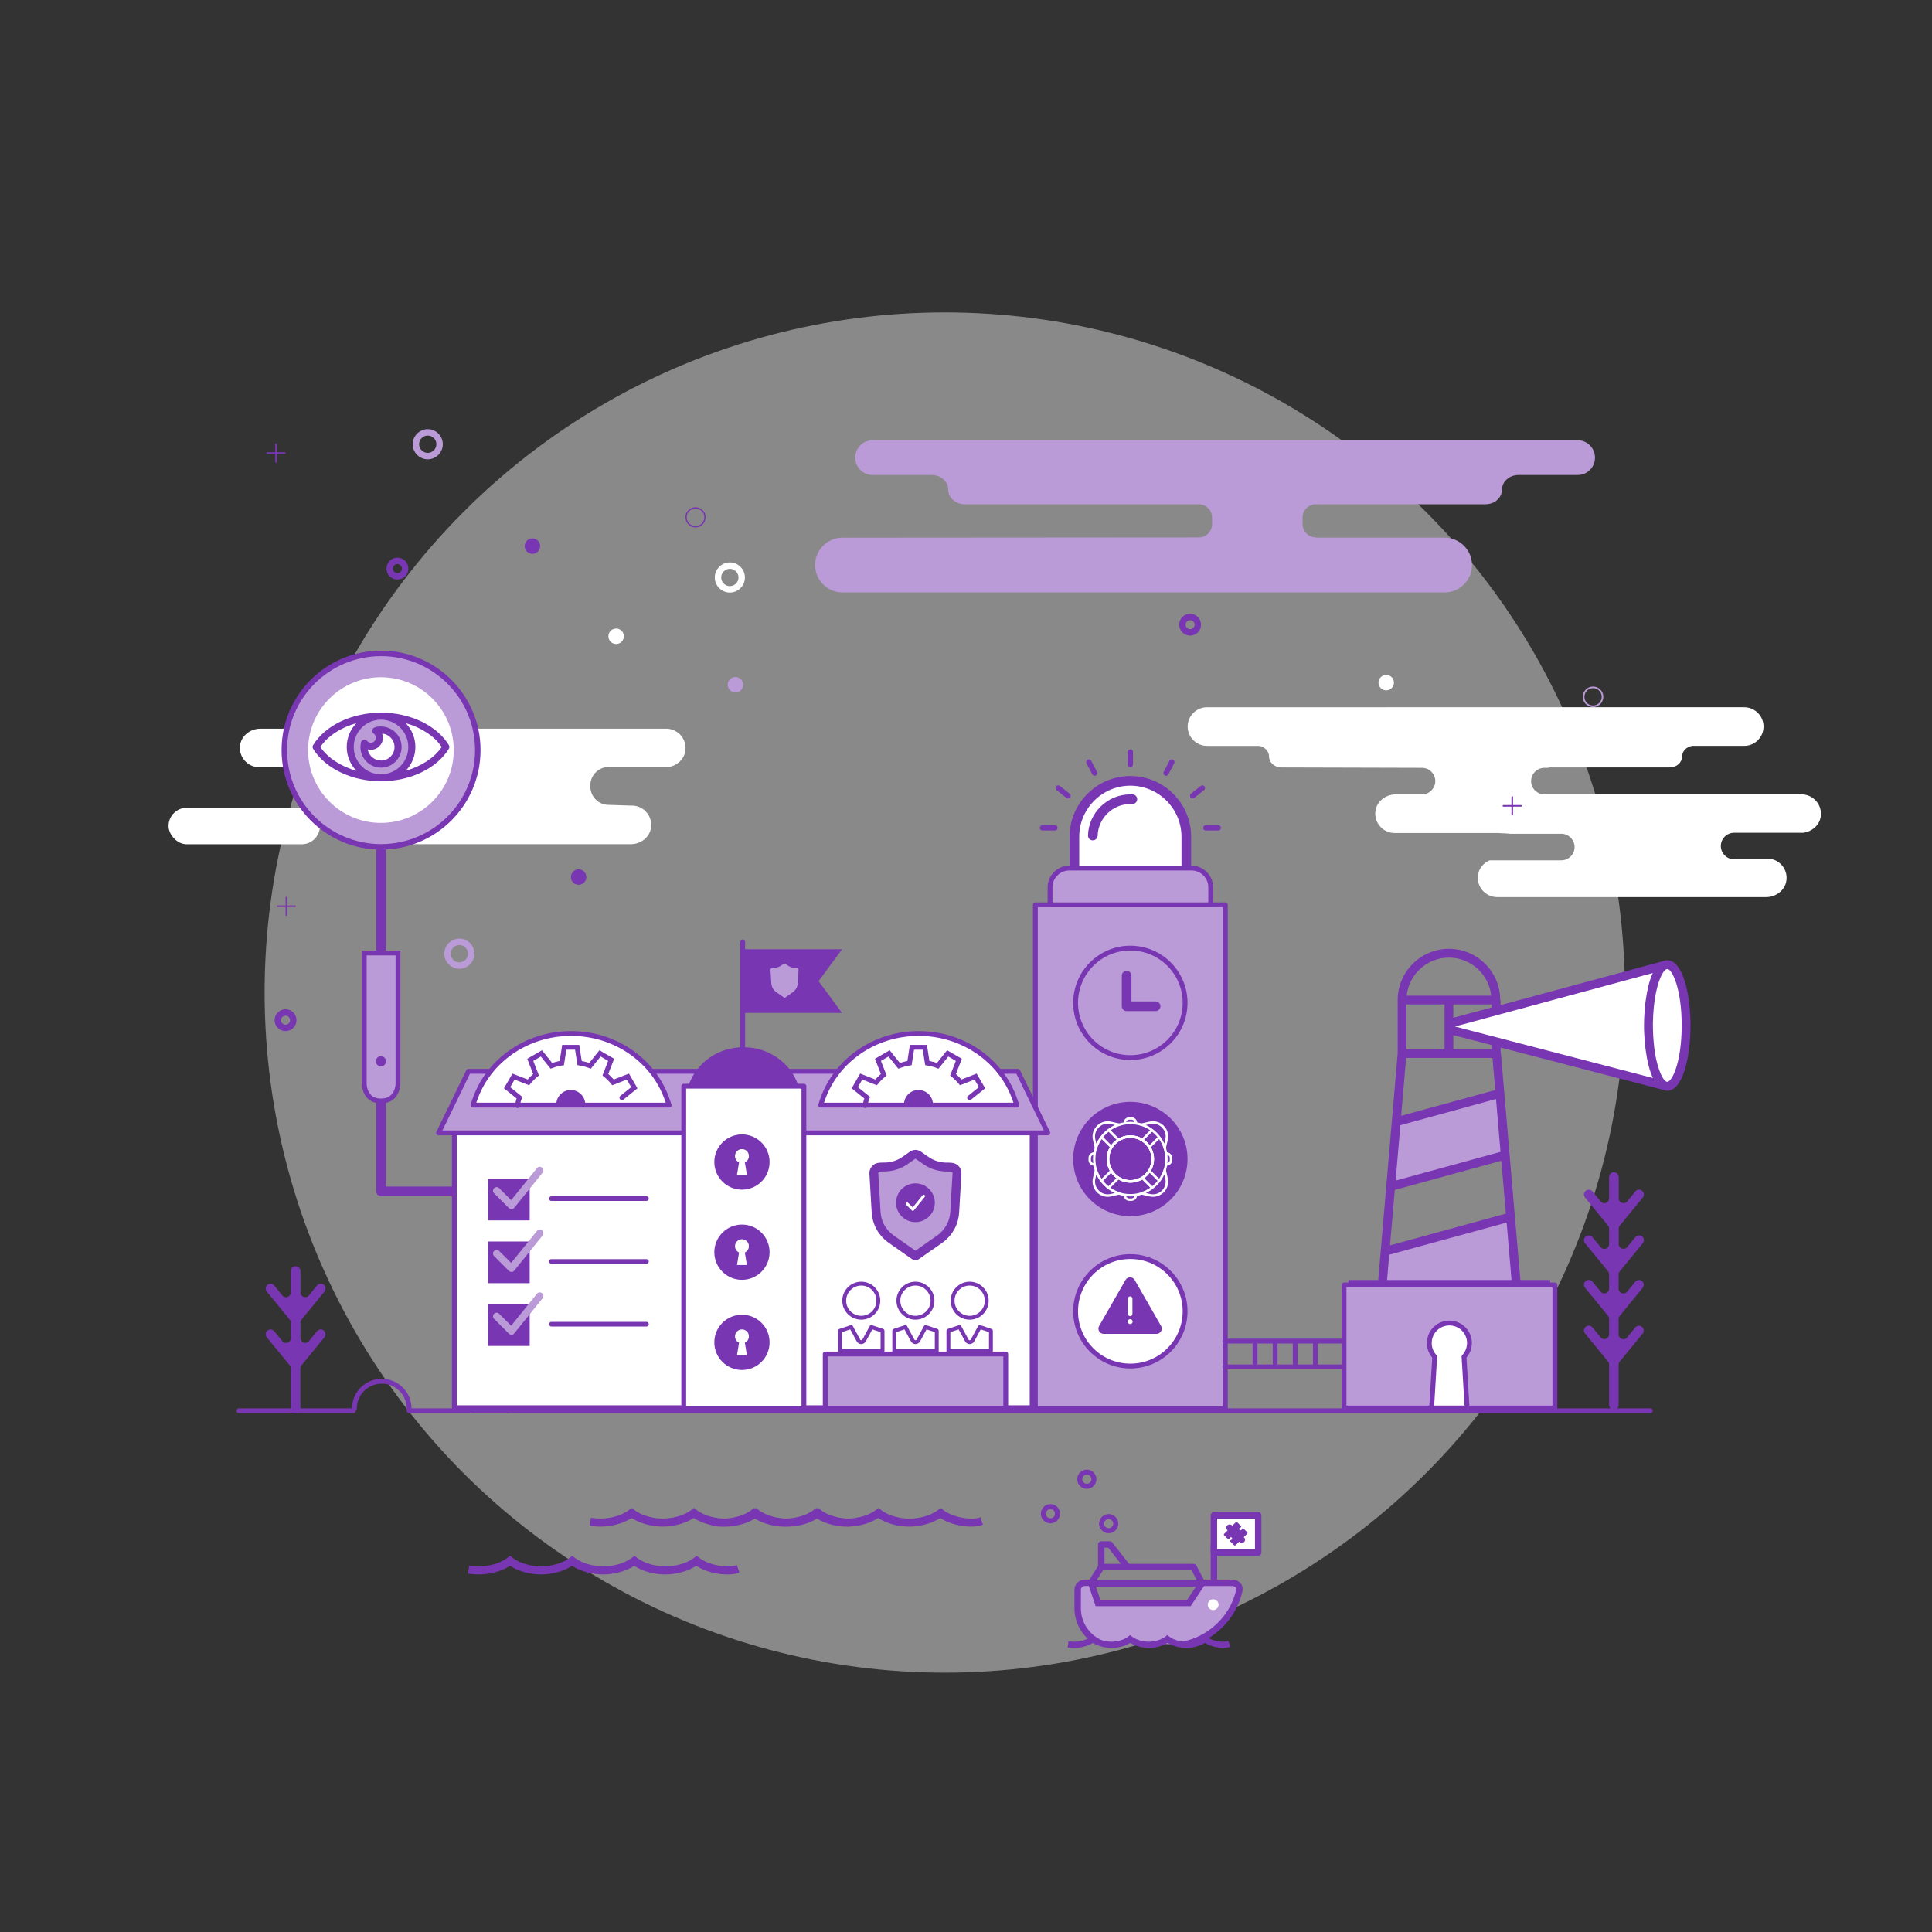<?xml version="1.0" encoding="UTF-8" standalone="no"?>
<svg
   id="world-security"
   viewBox="0 0 600 600"
   version="1.1"
   sodipodi:docname="world-security.svg"
   width="600"
   height="600"
   inkscape:version="1.2.2 (732a01da63, 2022-12-09)"
   xmlns:inkscape="http://www.inkscape.org/namespaces/inkscape"
   xmlns:sodipodi="http://sodipodi.sourceforge.net/DTD/sodipodi-0.dtd"
   xmlns="http://www.w3.org/2000/svg"
   xmlns:svg="http://www.w3.org/2000/svg">
  <rect x="0" y="0" width="600" height="600" fill="#333333" stroke="none"/>
  <sodipodi:namedview
     id="namedview3342"
     pagecolor="#ffffff"
     bordercolor="#000000"
     borderopacity="0.25"
     inkscape:showpageshadow="2"
     inkscape:pageopacity="0.0"
     inkscape:pagecheckerboard="0"
     inkscape:deskcolor="#d1d1d1"
     showgrid="false"
     inkscape:zoom="0.67"
     inkscape:cx="758.95522"
     inkscape:cy="411.19403"
     inkscape:window-width="1920"
     inkscape:window-height="991"
     inkscape:window-x="-9"
     inkscape:window-y="-9"
     inkscape:window-maximized="1"
     inkscape:current-layer="world-security" />
  <defs
     id="defs3050">
    <style
       id="style3048">.cls-1,.cls-2,.cls-3,.cls-4,.cls-5,.cls-6,.cls-7,.cls-8,.cls-9,.cls-10,.cls-11,.cls-12,.cls-13,.cls-14,.cls-15,.cls-16,.cls-17{stroke:#7836b2;}.cls-1,.cls-2,.cls-3,.cls-4,.cls-5,.cls-7,.cls-9,.cls-18,.cls-11,.cls-14,.cls-15,.cls-16,.cls-17{stroke-linecap:round;}.cls-1,.cls-2,.cls-3,.cls-4,.cls-6,.cls-8,.cls-11,.cls-14,.cls-15,.cls-16,.cls-17{stroke-linejoin:round;}.cls-1,.cls-3,.cls-5,.cls-7,.cls-9,.cls-18,.cls-19,.cls-20,.cls-12{fill:none;}.cls-1,.cls-5,.cls-6,.cls-11,.cls-13,.cls-14,.cls-15{stroke-width:1.5px;}.cls-2,.cls-4,.cls-21,.cls-14{fill:#fff;}.cls-4{stroke-width:1.2px;}.cls-22,.cls-6,.cls-8,.cls-10,.cls-13,.cls-15,.cls-16,.cls-17{fill:#bb9ad8;}.cls-23,.cls-11{fill:#7836b2;}.cls-5,.cls-7,.cls-9,.cls-18,.cls-10,.cls-19,.cls-20,.cls-12,.cls-13{stroke-miterlimit:10;}.cls-7{stroke-width:.41px;}.cls-8{stroke-width:1.71px;}.cls-9,.cls-18{stroke-width:.5px;}.cls-18,.cls-19{stroke:#bb9ad8;}.cls-20{stroke:#fff;}.cls-16{stroke-width:1.38px;}.cls-17{stroke-width:1.44px;}.cls-24{fill:#e3e0e0;opacity:.5;}</style>
  </defs>
  <circle
     class="cls-24"
     cx="293.4"
     cy="308.24"
     id="circle3052"
     style="stroke-width:2"
     r="211.22" />
  <path
     class="cls-21"
     d="m 550.46,266.86 h -11.92 c -2.26,0 -4.12,-1.86 -4.12,-4.12 0,-2.26 1.86,-4.12 4.12,-4.12 h 21.6 c 2.56,-0.4 4.78,-2.22 5.26,-4.8 0.7,-3.78 -2.24,-7.12 -5.9,-7.12 h -79.88 c -2.26,0 -4.12,-1.86 -4.12,-4.12 0,-2.26 1.86,-4.12 4.12,-4.12 h 0.96 c 0.3,-0.08 0.62,-0.12 0.94,-0.12 h 37.04 c 2.1,0 3.82,-1.52 3.82,-3.38 0,-1.64 1.34,-3.02 3.1,-3.32 h 16.2 c 3.3,0 6,-2.7 6,-6 0,-3.3 -2.7,-6 -6,-6 H 374.84 c -3.3,0 -6,2.7 -6,6 0,3.3 2.7,6 6,6 h 16.18 c 1.76,0.3 3.1,1.68 3.1,3.32 0,1.86 1.72,3.38 3.82,3.38 l 43.68,0.12 c 2.26,0 4.12,1.86 4.12,4.12 0,2.26 -1.86,4.12 -4.12,4.12 h -8.16 c -2.96,0 -5.72,1.98 -6.26,4.88 -0.7,3.78 2.24,7.12 5.9,7.12 h 32.34 c 1.02,0.12 2.3,0.06 3.5,0.24 h 15.94 c 2.26,0 4.12,1.86 4.12,4.12 0,2.26 -1.86,4.12 -4.12,4.12 h -22.26 c -1.8,0.78 -3.22,2.32 -3.58,4.3 -0.7,3.78 2.24,7.12 5.9,7.12 h 83.54 c 2.96,0 5.72,-1.98 6.26,-4.88 0.58,-3.2 -1.42,-6.06 -4.28,-6.86 z"
     id="path3054"
     style="stroke-width:2" />
  <path
     class="cls-22"
     d="m 448.66,166.96 h -39.88 c 0,0 -0.06,-0.06 -0.08,-0.08 h -0.06 c -2.26,0 -4.12,-1.86 -4.12,-4.12 v -2.04 c 0,-2.26 1.86,-4.12 4.12,-4.12 h 2.88 c 0,0 0.1,0 0.16,0 h 49.66 c 2.82,0 5.12,-2.04 5.12,-4.54 0,-2.5 2.3,-4.54 5.12,-4.54 h 18.38 c 1.48,0 2.84,-0.6 3.8,-1.58 0.98,-0.98 1.58,-2.32 1.58,-3.82 0,-2.96 -2.42,-5.4 -5.4,-5.4 H 271 c -2.96,0 -5.4,2.42 -5.4,5.4 0,1.48 0.6,2.84 1.58,3.82 0.98,0.98 2.32,1.58 3.8,1.58 h 18.38 c 2.82,0 5.12,2.04 5.12,4.54 0,2.5 2.3,4.54 5.12,4.54 h 72.7 c 2.26,0 4.12,1.88 4.12,4.14 v 2.04 c 0,2.26 -1.86,4.12 -4.12,4.12 l -110.66,0.08 c -4.68,0 -8.5,3.82 -8.5,8.5 0,4.68 3.82,8.5 8.5,8.5 h 187 c 4.68,0 8.5,-3.82 8.5,-8.5 0,-4.68 -3.82,-8.5 -8.5,-8.5 z"
     id="path3056"
     style="stroke-width:2" />
  <path
     class="cls-21"
     d="M 196.26,250.2 189,249.96 c -3.12,0 -5.66,-2.56 -5.66,-5.66 v -0.44 c 0,-3.12 2.56,-5.66 5.66,-5.66 h 18.74 c 2.48,-0.44 4.6,-2.26 5.06,-4.78 0.7,-3.78 -2.24,-7.12 -5.9,-7.12 H 80.86 c -2.96,0 -5.72,1.98 -6.26,4.88 -0.62,3.42 1.72,6.44 4.88,7 h 49.24 c 3.12,0 5.66,2.56 5.66,5.66 v 0.44 c 0,3.12 -2.56,5.66 -5.66,5.66 l -16.02,0.24 c -2.96,0 -5.72,1.98 -6.26,4.88 -0.7,3.78 2.24,7.12 5.9,7.12 h 83.54 c 2.96,0 5.72,-1.98 6.26,-4.88 0.7,-3.78 -2.24,-7.12 -5.9,-7.12 z"
     id="path3058"
     style="stroke-width:2" />
  <rect
     class="cls-21"
     x="52.34"
     y="250.86"
     width="47.02"
     height="11.34"
     rx="5.66"
     ry="5.66"
     id="rect3060"
     style="stroke-width:2" />
  <circle
     class="cls-7"
     cx="216"
     cy="160.66"
     id="circle3062"
     r="2.94" />
  <circle
     class="cls-19"
     cx="132.84"
     cy="137.96"
     id="circle3064"
     style="stroke-width:2"
     r="3.68" />
  <circle
     class="cls-12"
     cx="123.42"
     cy="176.58"
     id="circle3066"
     style="stroke-width:2"
     r="2.4" />
  <circle
     class="cls-22"
     cx="228.4"
     cy="212.66"
     id="circle3068"
     style="stroke-width:2"
     r="2.4" />
  <circle
     class="cls-23"
     cx="165.34"
     cy="169.6"
     id="circle3070"
     style="stroke-width:2"
     r="2.4" />
  <line
     class="cls-9"
     x1="85.72"
     y1="137.96"
     x2="85.72"
     y2="143.44"
     id="line3072" />
  <line
     class="cls-9"
     x1="88.46"
     y1="140.7"
     x2="83"
     y2="140.7"
     id="line3074" />
  <line
     class="cls-9"
     x1="88.94"
     y1="278.72"
     x2="88.94"
     y2="284.18"
     id="line3076" />
  <line
     class="cls-9"
     x1="91.66"
     y1="281.44"
     x2="86.2"
     y2="281.44"
     id="line3078" />
  <circle
     class="cls-19"
     cx="142.66"
     cy="296.18"
     id="circle3080"
     style="stroke-width:2"
     r="3.68" />
  <circle
     class="cls-12"
     cx="88.68"
     cy="316.82"
     id="circle3082"
     style="stroke-width:2"
     r="2.4" />
  <circle
     class="cls-23"
     cx="179.7"
     cy="272.38"
     id="circle3084"
     style="stroke-width:2"
     r="2.4" />
  <circle
     class="cls-20"
     cx="226.66"
     cy="179.34"
     id="circle3086"
     style="stroke-width:2"
     r="3.68" />
  <circle
     class="cls-21"
     cx="191.34"
     cy="197.6"
     id="circle3088"
     style="stroke-width:2"
     r="2.4" />
  <circle
     class="cls-18"
     cx="494.74"
     cy="216.4"
     id="circle3090"
     r="2.94" />
  <circle
     class="cls-12"
     cx="369.6"
     cy="194"
     id="circle3092"
     style="stroke-width:2"
     r="2.4" />
  <circle
     class="cls-22"
     cx="519.9"
     cy="327.28"
     id="circle3094"
     style="stroke-width:2"
     r="2.4" />
  <circle
     class="cls-21"
     cx="430.5"
     cy="212"
     id="circle3096"
     style="stroke-width:2"
     r="2.4" />
  <line
     class="cls-9"
     x1="469.64"
     y1="247.52"
     x2="469.64"
     y2="252.98"
     id="line3098" />
  <line
     class="cls-9"
     x1="472.36"
     y1="250.26"
     x2="466.9"
     y2="250.26"
     id="line3100" />
  <polyline
     class="cls-1"
     points="59.17 130.17 59.17 185 70.33 185"
     id="polyline3102"
     transform="scale(2)" />
  <path
     class="cls-13"
     d="m 118.32,341.92 c -5.2,0 -5.2,-5.28 -5.2,-5.28 v -40.68 c 0,0 10.48,0 10.48,0 v 40.68 c 0,0 -0.06,5.28 -5.26,5.28 z"
     id="path3104" />
  <path
     class="cls-23"
     d="m 119.42,330.7 c -0.62,0.62 -1.62,0.62 -2.24,0 -0.62,-0.62 -0.62,-1.62 0,-2.24 0.62,-0.62 1.62,-0.62 2.24,0 0.62,0.62 0.62,1.62 0,2.24 z"
     id="path3106"
     style="stroke-width:2" />
  <path
     class="cls-8"
     d="m 88.3,232.96 c 0,-16.6 13.46,-30.04 30.04,-30.04 16.6,0 30.04,13.46 30.04,30.04 0,16.6 -13.46,30.04 -30.04,30.04 -16.6,0 -30.04,-13.46 -30.04,-30.04 z"
     id="path3108" />
  <path
     class="cls-21"
     d="m 95.68,232.96 c 0,-12.5 10.12,-22.64 22.62,-22.64 12.5,0 22.62,10.14 22.62,22.62 0,12.48 -10.12,22.62 -22.62,22.62 -12.5,0 -22.62,-10.14 -22.62,-22.62 z"
     id="path3110"
     style="stroke-width:2" />
  <rect
     class="cls-15"
     x="321.54"
     y="281"
     width="59"
     height="156.5"
     id="rect3112" />
  <path
     class="cls-23"
     d="m 100.58,413.2 c -0.64,-0.52 -1.58,-0.42 -2.1,0.2 l -2.54,3.1 c -0.86,1.06 -2.56,0.48 -2.62,-0.86 v -4.94 c 0,-0.32 0.12,-0.62 0.32,-0.88 l 7.14,-8.72 c 0.52,-0.64 0.42,-1.58 -0.2,-2.1 v 0 c -0.64,-0.52 -1.58,-0.42 -2.1,0.2 l -2.54,3.1 c -0.86,1.06 -2.56,0.48 -2.62,-0.86 v -6.7 c 0,-0.82 -0.68,-1.5 -1.5,-1.5 -0.82,0 -1.5,0.68 -1.5,1.5 v 6.7 c -0.06,1.34 -1.76,1.94 -2.62,0.88 l -2.54,-3.1 c -0.52,-0.64 -1.46,-0.72 -2.1,-0.2 v 0 c -0.64,0.52 -0.72,1.46 -0.2,2.1 l 7.14,8.72 c 0.2,0.24 0.32,0.56 0.32,0.88 v 4.92 c -0.06,1.34 -1.76,1.94 -2.62,0.88 l -2.54,-3.1 c -0.52,-0.64 -1.46,-0.72 -2.1,-0.2 v 0 c -0.64,0.52 -0.72,1.46 -0.2,2.1 l 7.14,8.72 c 0.2,0.26 0.32,0.56 0.32,0.88 v 12.12 c 0,0 0,0.04 0,0.06 v 0.38 c 0,0.82 0.66,1.48 1.48,1.48 v 0 c 0.82,0 1.48,-0.66 1.48,-1.48 v -0.36 c 0,0 0,-0.04 0,-0.06 v -12.12 c 0,-0.32 0.12,-0.62 0.32,-0.88 l 7.14,-8.72 c 0.52,-0.64 0.42,-1.58 -0.2,-2.1 v 0 z"
     id="path3114"
     style="stroke-width:2" />
  <path
     class="cls-23"
     d="m 503.04,394.82 7.14,-8.72 c 0.52,-0.64 0.42,-1.58 -0.2,-2.1 v 0 c -0.64,-0.52 -1.58,-0.42 -2.1,0.2 l -2.54,3.1 c -0.86,1.06 -2.56,0.48 -2.62,-0.86 v -4.94 c 0,-0.32 0.12,-0.62 0.32,-0.88 l 7.14,-8.72 c 0.52,-0.64 0.42,-1.58 -0.2,-2.1 v 0 c -0.64,-0.52 -1.58,-0.42 -2.1,0.2 l -2.54,3.1 c -0.86,1.06 -2.56,0.48 -2.62,-0.86 v -6.7 c 0,-0.82 -0.68,-1.5 -1.5,-1.5 -0.82,0 -1.5,0.68 -1.5,1.5 v 6.7 c -0.06,1.34 -1.76,1.94 -2.62,0.88 l -2.54,-3.1 c -0.52,-0.64 -1.46,-0.72 -2.1,-0.2 v 0 c -0.64,0.52 -0.72,1.46 -0.2,2.1 l 7.14,8.72 c 0.2,0.24 0.32,0.56 0.32,0.88 v 4.92 c -0.06,1.34 -1.76,1.94 -2.62,0.88 l -2.54,-3.1 c -0.52,-0.64 -1.46,-0.72 -2.1,-0.2 v 0 c -0.64,0.52 -0.72,1.46 -0.2,2.1 l 7.14,8.72 c 0.2,0.26 0.32,0.56 0.32,0.88 v 4.54 c -0.06,1.34 -1.76,1.94 -2.62,0.88 l -2.54,-3.1 c -0.52,-0.64 -1.46,-0.72 -2.1,-0.2 v 0 c -0.64,0.52 -0.72,1.46 -0.2,2.1 l 7.14,8.72 c 0.2,0.24 0.32,0.56 0.32,0.88 v 4.92 c -0.06,1.34 -1.76,1.94 -2.62,0.88 l -2.54,-3.1 c -0.52,-0.64 -1.46,-0.72 -2.1,-0.2 v 0 c -0.64,0.52 -0.72,1.46 -0.2,2.1 l 7.14,8.72 c 0.2,0.26 0.32,0.56 0.32,0.88 v 12.12 c 0,0 0,0.04 0,0.06 v 0.38 c 0,0.82 0.66,1.48 1.48,1.48 v 0 c 0.82,0 1.48,-0.66 1.48,-1.48 v -0.36 c 0,0 0,-0.04 0,-0.06 v -12.12 c 0,-0.32 0.12,-0.62 0.32,-0.88 l 7.14,-8.72 c 0.52,-0.64 0.42,-1.58 -0.2,-2.1 v 0 c -0.64,-0.52 -1.58,-0.42 -2.1,0.2 l -2.54,3.1 c -0.86,1.06 -2.56,0.48 -2.62,-0.86 v -4.94 c 0,-0.32 0.12,-0.62 0.32,-0.88 l 7.14,-8.72 c 0.52,-0.64 0.42,-1.58 -0.2,-2.1 v 0 c -0.64,-0.52 -1.58,-0.42 -2.1,0.2 l -2.54,3.1 c -0.86,1.06 -2.56,0.48 -2.62,-0.86 v -4.56 c 0,-0.32 0.12,-0.62 0.32,-0.88 z"
     id="path3116"
     style="stroke-width:2" />
  <path
     class="cls-23"
     d="m 225.86,488.96 c -2.8,0 -6.68,-0.72 -9.64,-2.68 -2.96,1.96 -6.84,2.68 -9.64,2.68 -2.8,0 -6.68,-0.72 -9.64,-2.68 -2.96,1.96 -6.84,2.68 -9.64,2.68 -2.8,0 -6.68,-0.72 -9.64,-2.68 -2.96,1.96 -6.84,2.68 -9.64,2.68 -2.8,0 -6.68,-0.72 -9.64,-2.68 -2.96,1.96 -6.84,2.68 -9.64,2.68 -1.12,0 -2.2,-0.08 -3.4,-0.28 l 0.38,-2.46 c 1.08,0.16 2.04,0.24 3.02,0.24 2.5,0 6.34,-0.7 8.88,-2.7 l 0.78,-0.6 0.78,0.6 c 2.54,2 6.36,2.7 8.88,2.7 2.52,0 6.34,-0.7 8.88,-2.7 l 0.78,-0.6 0.78,0.6 c 2.54,2 6.36,2.7 8.88,2.7 2.52,0 6.34,-0.7 8.88,-2.7 l 0.78,-0.6 0.78,0.6 c 2.54,2 6.36,2.7 8.88,2.7 2.52,0 6.34,-0.7 8.88,-2.7 l 0.78,-0.6 0.78,0.6 c 2.54,2 6.36,2.7 8.88,2.7 1.04,0 1.96,-0.14 2.8,-0.44 l 0.82,2.36 c -1.12,0.4 -2.3,0.58 -3.62,0.58 z"
     id="path3118"
     style="stroke-width:2" />
  <path
     class="cls-23"
     d="m 304.58,471.18 c -0.84,0.3 -1.76,0.44 -2.8,0.44 -2.5,0 -6.34,-0.7 -8.88,-2.7 l -0.78,-0.6 -0.78,0.6 c -2.54,2 -6.36,2.7 -8.88,2.7 -2.52,0 -6.34,-0.7 -8.88,-2.7 l -0.78,-0.6 -0.78,0.6 c -1.54,1.22 -3.56,1.96 -5.48,2.34 v -0.08 c -0.36,0.12 -0.72,0.2 -1.08,0.26 -0.72,0.1 -1.42,0.16 -2.04,0.16 -2.5,-0.04 -6.14,-0.78 -8.58,-2.7 l -0.78,-0.6 -0.28,0.22 -0.28,-0.22 -0.78,0.6 c -2.44,1.92 -6.08,2.66 -8.58,2.7 -2.5,-0.04 -6.14,-0.78 -8.58,-2.7 l -0.78,-0.6 -0.28,0.22 -0.28,-0.22 -0.78,0.6 c -2.44,1.92 -6.08,2.66 -8.58,2.7 -2.5,-0.04 -6.14,-0.78 -8.58,-2.7 l -0.78,-0.6 -0.78,0.6 c -2.54,2 -6.36,2.7 -8.88,2.7 -2.52,0 -6.34,-0.7 -8.88,-2.7 l -0.78,-0.6 -0.78,0.6 c -2.54,2 -6.36,2.7 -8.88,2.7 -0.98,0 -1.94,-0.08 -3.02,-0.24 l -0.38,2.46 c 1.2,0.18 2.28,0.28 3.4,0.28 2.8,0 6.68,-0.72 9.64,-2.68 2.96,1.96 6.84,2.68 9.64,2.68 2.8,0 6.68,-0.72 9.64,-2.68 1.72,1.14 3.74,1.86 5.7,2.26 v 0.16 c 1.18,0.18 2.26,0.28 3.38,0.28 0.1,0 0.2,0 0.28,0 0.1,0 0.2,0 0.28,0 2.7,0 6.44,-0.68 9.36,-2.52 2.92,1.84 6.64,2.52 9.36,2.52 0.1,0 0.2,0 0.28,0 0.1,0 0.2,0 0.28,0 2.7,0 6.42,-0.68 9.36,-2.52 2.92,1.84 6.66,2.52 9.36,2.52 0.1,0 0.2,0 0.28,0 0.1,0 0.2,0 0.28,0 0.14,0 0.26,-0.02 0.4,-0.04 0.16,0 0.32,-0.02 0.48,-0.04 0.44,-0.04 0.86,-0.06 1.28,-0.14 2.3,-0.34 4.82,-1.08 6.92,-2.48 2.96,1.96 6.84,2.68 9.64,2.68 2.8,0 6.68,-0.72 9.64,-2.68 2.96,1.96 6.84,2.68 9.64,2.68 1.32,0 2.5,-0.2 3.62,-0.58 l -0.82,-2.36 z"
     id="path3120"
     style="stroke-width:2" />
  <path
     class="cls-23"
     d="m 517.78,298.2 c -0.46,0 -0.9,0.12 -1.32,0.3 0,0 0,0 0,0 L 466,312.14 v -1.56 h -0.1 c 0,-8.78 -7.14,-15.92 -15.92,-15.92 -8.78,0 -15.92,7.14 -15.92,15.92 v 16.56 l -1.82,21.12 c 0,0 0,0 0,0 l -1.72,20.1 c 0,0 0,0 0,0 l -1.72,20.12 c 0,0 0,0 0,0 l -0.78,9.04 h -9.28 v 2.72 h 62.68 v -2.72 h -9.26 l -1.7,-19.7 c 0,0 0,0 0,0 l -1.64,-19.18 c 0,0 0,0 0,0 l -1.64,-19.18 c 0,0 0,0 0,0 l -1.06,-12.36 c 0,-0.14 -0.06,-0.24 -0.1,-0.36 v -1.42 l 50.5,13.14 c 0,0 0,0 0,0 0.4,0.16 0.82,0.28 1.26,0.28 4.74,0 7.22,-10.18 7.22,-20.26 0,-10.08 -2.48,-20.26 -7.22,-20.26 z m -66.44,17.9 v -4.16 h 11.94 v 0.92 l -11.94,3.22 z m -18.18,53.44 33.08,-9.06 1.42,16.42 -35.98,9.86 z m 30.34,-41 0.86,9.98 -29.22,8 1.54,-17.98 z m -26.7,-2.72 v -13.88 h 11.82 v 13.88 z m 13.18,-28.42 c 6.82,0 12.44,5.2 13.12,11.82 h -26.24 c 0.68,-6.64 6.3,-11.82 13.12,-11.82 z m 13.3,28.42 h -11.94 v -4.36 l 11.94,3.1 z"
     id="path3122"
     style="stroke-width:2" />
  <polygon
     class="cls-22"
     points="233,178.86 216.71,183.32 217.45,174.72 232.3,170.65 "
     id="polygon3124"
     transform="scale(2)" />
  <polygon
     class="cls-22"
     points="215.38,198.76 215.72,194.83 233.95,189.84 234.71,198.76 "
     id="polygon3126"
     transform="scale(2)" />
  <path
     class="cls-21"
     d="m 451.88,318.78 61.4,-16.6 c -1.04,2.22 -1.74,5.2 -2.18,8.42 -0.04,0.22 -0.06,0.44 -0.1,0.68 -0.04,0.36 -0.08,0.72 -0.12,1.08 -0.04,0.36 -0.06,0.72 -0.1,1.08 -0.02,0.3 -0.04,0.58 -0.06,0.88 -0.04,0.46 -0.06,0.92 -0.08,1.4 0,0.22 -0.02,0.44 -0.04,0.66 -0.02,0.68 -0.04,1.38 -0.04,2.08 0,0.7 0,1.38 0.04,2.08 0,0.24 0.02,0.46 0.04,0.7 0.02,0.46 0.04,0.9 0.08,1.34 0.02,0.32 0.04,0.62 0.08,0.94 0.02,0.34 0.06,0.68 0.1,1 0.04,0.38 0.08,0.78 0.12,1.16 0.02,0.18 0.04,0.36 0.08,0.56 0.44,3.26 1.16,6.3 2.22,8.54 L 451.9,318.8 Z"
     id="path3128"
     style="stroke-width:2" />
  <path
     class="cls-21"
     d="m 517.78,335.98 c 0,0 -0.18,-0.02 -0.28,-0.06 0,0 0,0 -0.02,-0.02 -0.24,-0.12 -0.48,-0.34 -0.72,-0.64 -0.1,-0.12 -0.2,-0.26 -0.3,-0.42 0,0 0,0 0,0 -0.72,-1.12 -1.5,-3.06 -2.1,-5.76 -0.08,-0.4 -0.16,-0.8 -0.24,-1.22 0,0 0,0 0,-0.02 -0.16,-0.88 -0.3,-1.8 -0.42,-2.8 0,-0.02 0,-0.04 0,-0.06 -0.06,-0.46 -0.1,-0.92 -0.14,-1.38 0,-0.1 0,-0.2 -0.02,-0.3 -0.04,-0.42 -0.06,-0.84 -0.1,-1.26 0,-0.24 -0.02,-0.46 -0.04,-0.7 0,-0.34 -0.04,-0.66 -0.04,-1 0,-0.6 -0.04,-1.22 -0.04,-1.86 0,-0.64 0,-1.26 0.04,-1.86 0,-0.36 0.02,-0.7 0.04,-1.06 0,-0.22 0,-0.42 0.04,-0.64 0.02,-0.46 0.06,-0.92 0.1,-1.36 0,-0.06 0,-0.1 0,-0.16 0.24,-2.68 0.66,-5.02 1.16,-6.96 0.52,-1.94 1.14,-3.4 1.72,-4.32 0.08,-0.12 0.16,-0.22 0.22,-0.32 0.02,-0.04 0.06,-0.08 0.08,-0.12 0.24,-0.3 0.5,-0.52 0.74,-0.66 0,0 0.02,-0.02 0.04,-0.04 0.1,-0.04 0.2,-0.06 0.28,-0.06 1.52,0 4.48,6.18 4.48,17.52 0,11.34 -2.96,17.52 -4.48,17.52 z"
     id="path3130"
     style="stroke-width:2" />
  <rect
     class="cls-15"
     x="417.4"
     y="399.06"
     width="65.48"
     height="38.22"
     id="rect3132" />
  <path
     class="cls-14"
     d="m 456.36,417.12 c 0,-3.44 -2.78,-6.24 -6.24,-6.24 -3.46,0 -6.24,2.78 -6.24,6.24 0,1.64 0.64,3.12 1.68,4.24 l -0.96,15.9 h 11.02 l -0.96,-15.9 c 1.04,-1.12 1.68,-2.6 1.68,-4.24 z"
     id="path3134" />
  <path
     class="cls-10"
     d="m 367.8,510.7 c 7.2,-1.38 14.98,-7.46 17.04,-16.62 0.12,-0.58 0.12,-1.2 -0.24,-1.66 -0.36,-0.46 -1.18,-0.88 -1.78,-0.88 h -9.42 l -4.18,6.28 h -28.24 l -2.1,-6.28 h -2.1 c -1.06,0 -2.1,1.02 -2.1,2.1 v 5.8 c 0,5.34 3.3,8.94 6.42,10.58"
     id="path3136"
     style="stroke-width:2" />
  <path
     class="cls-21"
     d="m 376.76,496.66 c -0.92,0 -1.68,0.76 -1.68,1.68 0,0.92 0.76,1.68 1.68,1.68 0.92,0 1.68,-0.76 1.68,-1.68 0,-0.92 -0.76,-1.68 -1.68,-1.68 z"
     id="path3138"
     style="stroke-width:2" />
  <path
     class="cls-23"
     d="m 380.02,511.78 c -1.68,0 -3.98,-0.42 -5.8,-1.58 -1.8,1.14 -4.12,1.58 -5.8,1.58 -1.68,0 -3.98,-0.42 -5.8,-1.58 -1.8,1.14 -4.12,1.58 -5.8,1.58 -1.68,0 -3.98,-0.42 -5.8,-1.58 -1.8,1.14 -4.12,1.58 -5.8,1.58 -1.68,0 -3.98,-0.42 -5.8,-1.58 -1.8,1.14 -4.12,1.58 -5.8,1.58 -0.68,0 -1.34,-0.06 -2.08,-0.16 l 0.3,-1.92 c 0.64,0.1 1.2,0.14 1.78,0.14 1.46,0 3.72,-0.42 5.18,-1.58 l 0.6,-0.48 0.6,0.48 c 1.48,1.16 3.72,1.58 5.18,1.58 1.46,0 3.7,-0.42 5.18,-1.58 l 0.6,-0.48 0.6,0.48 c 1.48,1.16 3.72,1.58 5.18,1.58 1.46,0 3.7,-0.42 5.18,-1.58 l 0.6,-0.48 0.6,0.48 c 1.48,1.16 3.72,1.58 5.18,1.58 1.46,0 3.7,-0.42 5.18,-1.58 l 0.6,-0.48 0.6,0.48 c 1.48,1.16 3.72,1.58 5.18,1.58 0.6,0 1.12,-0.08 1.6,-0.26 l 0.64,1.84 c -0.7,0.24 -1.44,0.36 -2.26,0.36 z"
     id="path3140"
     style="stroke-width:2" />
  <path
     class="cls-23"
     d="m 344.3,476.16 c -1.64,0 -2.98,-1.34 -2.98,-2.98 0,-1.64 1.34,-2.98 2.98,-2.98 1.64,0 2.98,1.34 2.98,2.98 0,1.64 -1.34,2.98 -2.98,2.98 z m 0,-4.4 c -0.78,0 -1.42,0.64 -1.42,1.42 0,0.78 0.64,1.42 1.42,1.42 0.78,0 1.42,-0.64 1.42,-1.42 0,-0.78 -0.64,-1.42 -1.42,-1.42 z"
     id="path3142"
     style="stroke-width:2" />
  <path
     class="cls-23"
     d="m 326.22,473.08 c -1.64,0 -2.98,-1.34 -2.98,-2.98 0,-1.64 1.34,-2.98 2.98,-2.98 1.64,0 2.98,1.34 2.98,2.98 0,1.64 -1.34,2.98 -2.98,2.98 z m 0,-4.4 c -0.78,0 -1.42,0.64 -1.42,1.42 0,0.78 0.64,1.42 1.42,1.42 0.78,0 1.42,-0.64 1.42,-1.42 0,-0.78 -0.64,-1.42 -1.42,-1.42 z"
     id="path3144"
     style="stroke-width:2" />
  <path
     class="cls-23"
     d="m 337.52,462.36 c -1.64,0 -2.98,-1.34 -2.98,-2.98 0,-1.64 1.34,-2.98 2.98,-2.98 1.64,0 2.98,1.34 2.98,2.98 0,1.64 -1.34,2.98 -2.98,2.98 z m 0,-4.4 c -0.78,0 -1.42,0.64 -1.42,1.42 0,0.78 0.64,1.42 1.42,1.42 0.78,0 1.42,-0.64 1.42,-1.42 0,-0.78 -0.64,-1.42 -1.42,-1.42 z"
     id="path3146"
     style="stroke-width:2" />
  <polyline
     class="cls-3"
     points="169.45 245.77 171 243.33 185.33 243.33 186.51 245.57"
     id="polyline3148"
     transform="scale(2)" />
  <polyline
     class="cls-3"
     points="171 243.33 171 239.83 172.33 239.83 175 243.25"
     id="polyline3150"
     transform="scale(2)" />
  <line
     class="cls-3"
     x1="377"
     y1="490.92"
     x2="377"
     y2="479.66"
     id="line3152"
     style="stroke-width:2" />
  <rect
     class="cls-2"
     x="377"
     y="470.6"
     width="13.74"
     height="11.52"
     id="rect3154"
     style="stroke-width:2" />
  <line
     class="cls-2"
     x1="339.58"
     y1="491.76"
     x2="372.42"
     y2="491.76"
     id="line3156"
     style="stroke-width:2" />
  <line
     class="cls-15"
     x1="380.38"
     y1="416.5"
     x2="417"
     y2="416.5"
     id="line3158" />
  <line
     class="cls-15"
     x1="380.38"
     y1="424.5"
     x2="417"
     y2="424.5"
     id="line3160" />
  <line
     class="cls-15"
     x1="389.76"
     y1="417"
     x2="389.76"
     y2="423.5"
     id="line3162" />
  <line
     class="cls-15"
     x1="396"
     y1="417"
     x2="396"
     y2="423.5"
     id="line3164" />
  <line
     class="cls-15"
     x1="402.24"
     y1="417"
     x2="402.24"
     y2="423.5"
     id="line3166" />
  <line
     class="cls-15"
     x1="408.5"
     y1="417"
     x2="408.5"
     y2="423.5"
     id="line3168" />
  <circle
     class="cls-14"
     cx="351.04"
     cy="407.24"
     id="circle3170"
     r="17" />
  <path
     class="cls-23"
     d="m 359.18,414.24 h -16.42 c -0.58,0 -1.12,-0.3 -1.42,-0.82 -0.3,-0.5 -0.3,-1.12 0,-1.62 l 8.2,-14.3 c 0.3,-0.52 0.82,-0.82 1.42,-0.82 0.6,0 1.12,0.3 1.42,0.82 l 8.2,14.3 c 0.3,0.52 0.3,1.12 0,1.62 -0.3,0.5 -0.82,0.82 -1.42,0.82 z"
     id="path3172"
     style="stroke-width:2" />
  <path
     class="cls-21"
     d="m 350.98,408.74 c -0.4,0 -0.7,-0.32 -0.7,-0.7 v -4.74 c 0,-0.4 0.32,-0.7 0.7,-0.7 0.38,0 0.7,0.32 0.7,0.7 v 4.74 c 0,0.4 -0.32,0.7 -0.7,0.7 z"
     id="path3174"
     style="stroke-width:2" />
  <circle
     class="cls-21"
     cx="350.98"
     cy="410.44"
     id="circle3176"
     style="stroke-width:2"
     r="0.76" />
  <circle
     class="cls-15"
     cx="351.04"
     cy="311.44"
     id="circle3178"
     r="17" />
  <circle
     class="cls-11"
     cx="351.04"
     cy="359.94"
     id="circle3180"
     r="17" />
  <g
     id="_3"
     transform="scale(2)">
    <path
       class="cls-21"
       d="m 172.01,185.84 c -0.72,0 -1.39,-0.33 -1.85,-0.9 -0.45,-0.57 -0.61,-1.3 -0.45,-2 l 0.21,-0.91 c 0.03,-0.12 0.05,-0.23 0.07,-0.35 0.02,-0.09 0.09,-0.15 0.18,-0.16 0.09,0 0.17,0.05 0.2,0.13 0.53,1.64 1.83,2.94 3.47,3.47 0.08,0.03 0.14,0.11 0.13,0.2 0,0.09 -0.07,0.16 -0.16,0.18 -0.12,0.02 -0.24,0.05 -0.35,0.07 l -0.91,0.21 c -0.18,0.04 -0.36,0.06 -0.54,0.06 z m -1.77,-3.47 -0.15,0.65 c -0.14,0.59 0,1.2 0.38,1.68 0.38,0.48 0.94,0.75 1.54,0.75 0.15,0 0.3,-0.02 0.45,-0.05 l 0.65,-0.15 c -1.27,-0.58 -2.3,-1.61 -2.88,-2.88 z"
       id="path3182" />
    <path
       class="cls-21"
       d="m 170.18,178.43 c 0,0 0,0 -0.01,0 -0.09,0 -0.16,-0.07 -0.18,-0.16 -0.02,-0.12 -0.05,-0.23 -0.07,-0.35 l -0.21,-0.91 c -0.16,-0.71 0,-1.44 0.45,-2 0.45,-0.57 1.13,-0.9 1.85,-0.9 0.18,0 0.36,0.02 0.54,0.06 l 0.91,0.21 c 0.12,0.03 0.23,0.05 0.35,0.07 0.09,0.02 0.15,0.09 0.16,0.18 0,0.09 -0.05,0.17 -0.13,0.2 -1.64,0.53 -2.94,1.83 -3.47,3.47 -0.03,0.08 -0.1,0.13 -0.18,0.13 z m 1.82,-3.94 c -0.6,0 -1.16,0.27 -1.54,0.75 -0.38,0.47 -0.51,1.08 -0.38,1.68 l 0.15,0.65 c 0.58,-1.27 1.61,-2.3 2.88,-2.88 l -0.65,-0.15 c -0.15,-0.03 -0.3,-0.05 -0.45,-0.05 z"
       id="path3184" />
    <path
       class="cls-21"
       d="m 175.52,183.64 c -2.02,0 -3.67,-1.65 -3.67,-3.67 0,-2.02 1.65,-3.67 3.67,-3.67 2.02,0 3.67,1.65 3.67,3.67 0,2.02 -1.65,3.67 -3.67,3.67 z m 0,-6.95 c -1.81,0 -3.28,1.47 -3.28,3.28 0,1.81 1.47,3.28 3.28,3.28 1.81,0 3.28,-1.47 3.28,-3.28 0,-1.81 -1.47,-3.28 -3.28,-3.28 z"
       id="path3186" />
    <path
       class="cls-21"
       d="m 179.03,185.84 c -0.18,0 -0.36,-0.02 -0.54,-0.06 l -0.91,-0.21 c -0.11,-0.03 -0.23,-0.05 -0.35,-0.07 -0.09,-0.02 -0.15,-0.09 -0.16,-0.18 0,-0.09 0.05,-0.17 0.13,-0.2 1.64,-0.53 2.94,-1.83 3.47,-3.47 0.03,-0.08 0.11,-0.14 0.2,-0.13 0.09,0 0.16,0.07 0.18,0.16 0.02,0.12 0.05,0.24 0.07,0.35 l 0.21,0.91 c 0.16,0.71 0,1.44 -0.45,2 -0.45,0.57 -1.13,0.9 -1.85,0.9 z m -1.1,-0.59 0.65,0.15 c 0.15,0.03 0.3,0.05 0.45,0.05 0.6,0 1.16,-0.27 1.54,-0.75 0.38,-0.47 0.51,-1.08 0.38,-1.68 l -0.15,-0.65 c -0.58,1.27 -1.61,2.3 -2.88,2.88 z"
       id="path3188" />
    <path
       class="cls-21"
       d="m 180.85,178.42 c -0.08,0 -0.16,-0.05 -0.18,-0.13 -0.53,-1.64 -1.83,-2.94 -3.47,-3.47 -0.08,-0.03 -0.14,-0.11 -0.13,-0.2 0,-0.09 0.07,-0.16 0.16,-0.18 0.12,-0.02 0.23,-0.05 0.35,-0.07 l 0.91,-0.21 c 0.18,-0.04 0.36,-0.06 0.54,-0.06 0.72,0 1.39,0.33 1.85,0.9 0.45,0.57 0.61,1.3 0.45,2 l -0.21,0.91 c -0.03,0.11 -0.05,0.23 -0.07,0.35 -0.02,0.09 -0.09,0.15 -0.18,0.16 0,0 0,0 -0.01,0 z m -2.93,-3.73 c 1.27,0.58 2.3,1.61 2.88,2.88 l 0.15,-0.65 c 0.14,-0.59 0,-1.2 -0.38,-1.68 -0.38,-0.48 -0.94,-0.75 -1.54,-0.75 -0.15,0 -0.3,0.02 -0.45,0.05 l -0.65,0.15 z"
       id="path3190" />
    <path
       class="cls-21"
       d="m 169.91,181.02 c -0.49,0 -0.89,-0.4 -0.89,-0.89 v -0.32 c 0,-0.49 0.4,-0.89 0.89,-0.89 0.11,0 0.19,0.09 0.19,0.19 0,0.1 -0.09,0.19 -0.19,0.19 -0.28,0 -0.51,0.23 -0.51,0.51 v 0.32 c 0,0.28 0.23,0.51 0.51,0.51 0.11,0 0.19,0.09 0.19,0.19 0,0.1 -0.09,0.19 -0.19,0.19 z"
       id="path3192" />
    <path
       class="cls-21"
       d="m 181.13,181.02 c -0.11,0 -0.19,-0.09 -0.19,-0.19 0,-0.1 0.09,-0.19 0.19,-0.19 0.28,0 0.51,-0.23 0.51,-0.51 v -0.32 c 0,-0.28 -0.23,-0.51 -0.51,-0.51 -0.11,0 -0.19,-0.09 -0.19,-0.19 0,-0.1 0.09,-0.19 0.19,-0.19 0.49,0 0.89,0.4 0.89,0.89 v 0.32 c 0,0.49 -0.4,0.89 -0.89,0.89 z"
       id="path3194" />
    <path
       class="cls-21"
       d="m 176.38,174.56 c -0.11,0 -0.19,-0.09 -0.19,-0.19 0,-0.28 -0.23,-0.51 -0.51,-0.51 h -0.32 c -0.28,0 -0.51,0.23 -0.51,0.51 0,0.11 -0.09,0.19 -0.19,0.19 -0.1,0 -0.19,-0.09 -0.19,-0.19 0,-0.49 0.4,-0.89 0.89,-0.89 h 0.32 c 0.49,0 0.89,0.4 0.89,0.89 0,0.11 -0.09,0.19 -0.19,0.19 z"
       id="path3196" />
    <path
       class="cls-21"
       d="m 175.68,186.47 h -0.32 c -0.49,0 -0.89,-0.4 -0.89,-0.89 0,-0.11 0.09,-0.19 0.19,-0.19 0.1,0 0.19,0.09 0.19,0.19 0,0.28 0.23,0.51 0.51,0.51 h 0.32 c 0.28,0 0.51,-0.23 0.51,-0.51 0,-0.11 0.09,-0.19 0.19,-0.19 0.1,0 0.19,0.09 0.19,0.19 0,0.49 -0.4,0.89 -0.89,0.89 z"
       id="path3198" />
    <path
       class="cls-21"
       d="m 170.18,181.91 c -0.08,0 -0.16,-0.05 -0.18,-0.13 -0.19,-0.58 -0.28,-1.19 -0.28,-1.8 0,-0.61 0.1,-1.22 0.28,-1.8 0.03,-0.1 0.14,-0.16 0.24,-0.12 0.1,0.03 0.16,0.14 0.12,0.24 -0.18,0.54 -0.27,1.11 -0.27,1.68 0,0.57 0.09,1.14 0.27,1.68 0.03,0.1 -0.02,0.21 -0.12,0.24 -0.02,0 -0.04,0 -0.06,0 z"
       id="path3200" />
    <path
       class="cls-21"
       d="m 175.52,185.78 c -0.62,0 -1.22,-0.1 -1.8,-0.28 -0.1,-0.03 -0.16,-0.14 -0.12,-0.24 0.03,-0.1 0.14,-0.16 0.24,-0.12 0.54,0.18 1.11,0.27 1.68,0.27 0.57,0 1.14,-0.09 1.68,-0.27 0.1,-0.03 0.21,0.02 0.24,0.12 0.03,0.1 -0.02,0.21 -0.12,0.24 -0.58,0.19 -1.19,0.28 -1.8,0.28 z"
       id="path3202" />
    <path
       class="cls-21"
       d="m 177.26,174.83 c 0,0 -0.04,0 -0.06,0 -0.54,-0.18 -1.11,-0.27 -1.68,-0.27 -0.57,0 -1.14,0.09 -1.68,0.27 -0.1,0.03 -0.21,-0.02 -0.24,-0.12 -0.03,-0.1 0.02,-0.21 0.12,-0.24 0.58,-0.19 1.19,-0.28 1.8,-0.28 0.61,0 1.22,0.1 1.8,0.28 0.1,0.03 0.16,0.14 0.12,0.24 -0.03,0.08 -0.1,0.13 -0.18,0.13 z"
       id="path3204" />
    <path
       class="cls-21"
       d="m 175.52,183.64 c -2.02,0 -3.67,-1.65 -3.67,-3.67 0,-2.02 1.65,-3.67 3.67,-3.67 2.02,0 3.67,1.65 3.67,3.67 0,2.02 -1.65,3.67 -3.67,3.67 z m 0,-6.95 c -1.81,0 -3.28,1.47 -3.28,3.28 0,1.81 1.47,3.28 3.28,3.28 1.81,0 3.28,-1.47 3.28,-3.28 0,-1.81 -1.47,-3.28 -3.28,-3.28 z"
       id="path3206" />
    <path
       class="cls-21"
       d="m 180.85,181.91 c 0,0 -0.04,0 -0.06,0 -0.1,-0.03 -0.16,-0.14 -0.12,-0.24 0.18,-0.54 0.27,-1.11 0.27,-1.68 0,-0.57 -0.09,-1.14 -0.27,-1.68 -0.03,-0.1 0.02,-0.21 0.12,-0.24 0.1,-0.03 0.21,0.02 0.24,0.12 0.19,0.58 0.28,1.19 0.28,1.8 0,0.61 -0.1,1.22 -0.28,1.8 -0.03,0.08 -0.1,0.13 -0.18,0.13 z"
       id="path3208" />
    <path
       class="cls-21"
       d="m 175.52,183.64 c -2.02,0 -3.67,-1.65 -3.67,-3.67 0,-2.02 1.65,-3.67 3.67,-3.67 2.02,0 3.67,1.65 3.67,3.67 0,2.02 -1.65,3.67 -3.67,3.67 z m 0,-6.95 c -1.81,0 -3.28,1.47 -3.28,3.28 0,1.81 1.47,3.28 3.28,3.28 1.81,0 3.28,-1.47 3.28,-3.28 0,-1.81 -1.47,-3.28 -3.28,-3.28 z"
       id="path3210" />
    <path
       class="cls-21"
       d="m 173.62,177.14 c 0,0 -0.1,-0.02 -0.14,-0.06 l -1.43,-1.43 c -0.08,-0.08 -0.08,-0.2 0,-0.27 0.08,-0.08 0.2,-0.08 0.27,0 l 1.43,1.43 c 0.08,0.08 0.08,0.2 0,0.27 -0.04,0.04 -0.09,0.06 -0.14,0.06 z"
       id="path3212" />
    <path
       class="cls-21"
       d="m 172.52,178.25 c 0,0 -0.1,-0.02 -0.14,-0.06 l -1.43,-1.43 c -0.08,-0.08 -0.08,-0.2 0,-0.27 0.08,-0.08 0.2,-0.08 0.27,0 l 1.43,1.43 c 0.08,0.08 0.08,0.2 0,0.27 -0.04,0.04 -0.09,0.06 -0.14,0.06 z"
       id="path3214" />
    <path
       class="cls-21"
       d="m 179.97,183.49 c 0,0 -0.1,-0.02 -0.14,-0.06 L 178.4,182 c -0.08,-0.08 -0.08,-0.2 0,-0.27 0.08,-0.08 0.2,-0.08 0.27,0 l 1.43,1.43 c 0.08,0.08 0.08,0.2 0,0.27 -0.04,0.04 -0.09,0.06 -0.14,0.06 z"
       id="path3216" />
    <path
       class="cls-21"
       d="m 178.87,184.6 c 0,0 -0.1,-0.02 -0.14,-0.06 l -1.43,-1.43 c -0.08,-0.08 -0.08,-0.2 0,-0.27 0.08,-0.08 0.2,-0.08 0.27,0 l 1.43,1.43 c 0.08,0.08 0.08,0.2 0,0.27 -0.04,0.04 -0.09,0.06 -0.14,0.06 z"
       id="path3218" />
    <path
       class="cls-21"
       d="m 178.54,178.25 c 0,0 -0.1,-0.02 -0.14,-0.06 -0.08,-0.08 -0.08,-0.2 0,-0.27 l 1.43,-1.43 c 0.08,-0.08 0.2,-0.08 0.27,0 0.08,0.08 0.08,0.2 0,0.27 l -1.43,1.43 c 0,0 -0.09,0.06 -0.14,0.06 z"
       id="path3220" />
    <path
       class="cls-21"
       d="m 177.43,177.14 c 0,0 -0.1,-0.02 -0.14,-0.06 -0.08,-0.08 -0.08,-0.2 0,-0.27 l 1.43,-1.43 c 0.08,-0.08 0.2,-0.08 0.27,0 0.08,0.08 0.08,0.2 0,0.27 l -1.43,1.43 c 0,0 -0.09,0.06 -0.14,0.06 z"
       id="path3222" />
    <path
       class="cls-21"
       d="m 172.19,184.59 c 0,0 -0.1,-0.02 -0.14,-0.06 -0.08,-0.08 -0.08,-0.2 0,-0.27 l 1.43,-1.43 c 0.08,-0.08 0.2,-0.08 0.27,0 0.08,0.08 0.08,0.2 0,0.27 l -1.43,1.43 c 0,0 -0.09,0.06 -0.14,0.06 z"
       id="path3224" />
    <path
       class="cls-21"
       d="m 171.08,183.49 c 0,0 -0.1,-0.02 -0.14,-0.06 -0.08,-0.08 -0.08,-0.2 0,-0.27 l 1.43,-1.43 c 0.08,-0.08 0.2,-0.08 0.27,0 0.08,0.08 0.08,0.2 0,0.27 l -1.43,1.43 c 0,0 -0.09,0.06 -0.14,0.06 z"
       id="path3226" />
  </g>
  <polyline
     class="cls-15"
     points="174.94 151.5 174.94 156.25 179.44 156.25"
     id="polyline3229"
     transform="scale(2)" />
  <g
     id="_13"
     transform="scale(2)">
    <path
       class="cls-23"
       d="m 175.52,119.12 c -0.23,0 -0.41,-0.18 -0.41,-0.41 v -1.94 c 0,-0.23 0.18,-0.41 0.41,-0.41 0.23,0 0.41,0.18 0.41,0.41 v 1.94 c 0,0.23 -0.18,0.41 -0.41,0.41 z"
       id="path3231" />
    <path
       class="cls-23"
       d="m 163.81,128.96 h -1.94 c -0.23,0 -0.41,-0.18 -0.41,-0.41 0,-0.23 0.18,-0.41 0.41,-0.41 h 1.94 c 0.23,0 0.41,0.18 0.41,0.41 0,0.23 -0.18,0.41 -0.41,0.41 z"
       id="path3233" />
    <path
       class="cls-23"
       d="m 169.98,120.46 c -0.15,0 -0.29,-0.08 -0.37,-0.22 l -0.9,-1.72 c -0.11,-0.2 -0.03,-0.45 0.17,-0.56 0.2,-0.11 0.45,-0.03 0.56,0.17 l 0.9,1.72 c 0.11,0.2 0.03,0.45 -0.17,0.56 -0.06,0.03 -0.13,0.05 -0.19,0.05 z"
       id="path3235" />
    <path
       class="cls-23"
       d="m 165.85,123.99 c -0.09,0 -0.18,-0.03 -0.26,-0.09 l -1.52,-1.21 c -0.18,-0.14 -0.21,-0.4 -0.06,-0.58 0.14,-0.18 0.4,-0.21 0.58,-0.06 l 1.52,1.21 c 0.18,0.14 0.21,0.4 0.06,0.58 -0.08,0.1 -0.2,0.16 -0.32,0.16 z"
       id="path3237" />
    <path
       class="cls-23"
       d="m 189.17,128.96 h -1.94 c -0.23,0 -0.41,-0.18 -0.41,-0.41 0,-0.23 0.18,-0.41 0.41,-0.41 h 1.94 c 0.23,0 0.41,0.18 0.41,0.41 0,0.23 -0.18,0.41 -0.41,0.41 z"
       id="path3239" />
    <path
       class="cls-23"
       d="m 181.06,120.46 c -0.06,0 -0.13,-0.02 -0.19,-0.05 -0.2,-0.11 -0.28,-0.36 -0.17,-0.56 l 0.9,-1.72 c 0.11,-0.2 0.36,-0.28 0.56,-0.17 0.2,0.11 0.28,0.36 0.17,0.56 l -0.9,1.72 c -0.07,0.14 -0.22,0.22 -0.37,0.22 z"
       id="path3241" />
    <path
       class="cls-23"
       d="m 185.19,123.99 c -0.12,0 -0.24,-0.05 -0.32,-0.16 -0.14,-0.18 -0.11,-0.44 0.06,-0.58 l 1.52,-1.21 c 0.18,-0.14 0.44,-0.11 0.58,0.06 0.14,0.18 0.11,0.44 -0.06,0.58 l -1.52,1.21 c -0.08,0.06 -0.17,0.09 -0.26,0.09 z"
       id="path3243" />
    <path
       class="cls-14"
       d="m 183.8,135.53 h -16.56 c -0.23,0 -0.41,-0.18 -0.41,-0.41 v -5.18 c 0,-4.79 3.9,-8.69 8.69,-8.69 4.79,0 8.69,3.9 8.69,8.69 v 5.18 c 0,0.23 -0.18,0.41 -0.41,0.41 z"
       id="path3245" />
    <path
       class="cls-1"
       d="m 169.69,129.74 c 0.1,-3.12 2.68,-5.64 5.82,-5.64 0.11,0 0.21,0 0.32,0"
       id="path3247" />
  </g>
  <path
     class="cls-15"
     d="m 375.02,281 h -47.96 c -0.54,0 -0.96,-0.44 -0.96,-0.96 v -4.46 c 0,-3.3 2.68,-6 6,-6 H 370 c 3.3,0 6,2.68 6,6 v 4.46 c 0,0.54 -0.44,0.96 -0.96,0.96 z"
     id="path3250" />
  <path
     class="cls-14"
     d="M 320.54,437.18 H 141.1 v -88.02 h 179.44 z"
     id="path3252" />
  <path
     class="cls-15"
     d="M 325.4,351.82 H 136.2 l 9.28,-19.12 H 316.1 l 9.28,19.12 z"
     id="path3254" />
  <path
     class="cls-11"
     d="m 247.12,337.12 c -2.24,-6.48 -8.66,-11.16 -16.24,-11.16 -7.58,0 -14,4.68 -16.24,11.16 z"
     id="path3256" />
  <rect
     class="cls-14"
     x="212.34"
     y="337.32"
     width="37.32"
     height="100.14"
     id="rect3258" />
  <path
     class="cls-14"
     d="m 207.82,343.2 h -60.94 l 0.56,-1.64 c 4.24,-12.32 16.26,-20.6 29.9,-20.6 13.64,0 25.66,8.28 29.9,20.6 l 0.56,1.64 z"
     id="path3260" />
  <path
     class="cls-5"
     d="m 193.14,340.9 3.86,-3.1 -2,-3.46 -4.62,1.8 c -0.72,-0.86 -1.5,-1.66 -2.38,-2.38 l 1.8,-4.62 -3.46,-2 -3.1,3.86 c -1.04,-0.4 -2.12,-0.68 -3.24,-0.86 l -0.76,-4.9 h -4 l -0.76,4.9 c -1.12,0.18 -2.2,0.48 -3.24,0.86 l -3.1,-3.86 -3.46,2 1.8,4.62 c -0.86,0.72 -1.66,1.5 -2.38,2.38 l -4.62,-1.8 -2,3.46 3.86,3.1 c -0.4,1.04 -0.46,1.3 -0.64,2.44"
     id="path3262" />
  <path
     class="cls-23"
     d="m 172.76,343 c 0,-2.48 2.02,-4.5 4.5,-4.5 2.48,0 4.5,2.02 4.5,4.5"
     id="path3264"
     style="stroke-width:2" />
  <path
     class="cls-14"
     d="m 315.8,343.2 h -60.94 l 0.56,-1.64 c 4.24,-12.32 16.26,-20.6 29.9,-20.6 13.64,0 25.66,8.28 29.9,20.6 l 0.56,1.64 z"
     id="path3266" />
  <path
     class="cls-5"
     d="m 301.12,340.9 3.86,-3.1 -2,-3.46 -4.62,1.8 c -0.72,-0.86 -1.5,-1.66 -2.38,-2.38 l 1.8,-4.62 -3.46,-2 -3.1,3.86 c -1.04,-0.4 -2.12,-0.68 -3.24,-0.86 l -0.76,-4.9 h -4 l -0.76,4.9 c -1.12,0.18 -2.2,0.48 -3.24,0.86 l -3.1,-3.86 -3.46,2 1.8,4.62 c -0.86,0.72 -1.66,1.5 -2.38,2.38 l -4.62,-1.8 -2,3.46 3.86,3.1 c -0.4,1.04 -0.46,1.3 -0.64,2.44"
     id="path3268" />
  <path
     class="cls-23"
     d="m 280.74,343 c 0,-2.48 2.02,-4.5 4.5,-4.5 2.48,0 4.5,2.02 4.5,4.5"
     id="path3270"
     style="stroke-width:2" />
  <rect
     class="cls-6"
     x="256.28"
     y="420.5"
     width="56.06"
     height="16.84"
     id="rect3272" />
  <path
     class="cls-4"
     d="m 260.86,419.58 h 13.22 v -6.3 l -3.46,-1.16 -2.26,4.18 c -0.18,0.32 -0.52,0.52 -0.88,0.52 -0.36,0 -0.7,-0.2 -0.88,-0.52 l -2.26,-4.18 -3.46,1.16 v 6.3 0 z"
     id="path3274" />
  <path
     class="cls-4"
     d="m 267.48,409.24 c -2.92,0 -5.3,-2.38 -5.3,-5.3 0,-2.92 2.38,-5.3 5.3,-5.3 2.92,0 5.3,2.38 5.3,5.3 0,2.92 -2.38,5.3 -5.3,5.3 z"
     id="path3276" />
  <path
     class="cls-4"
     d="m 277.7,419.58 h 13.22 v -6.3 l -3.46,-1.16 -2.26,4.18 c -0.18,0.32 -0.52,0.52 -0.88,0.52 -0.36,0 -0.7,-0.2 -0.88,-0.52 l -2.26,-4.18 -3.46,1.16 v 6.3 0 z"
     id="path3278" />
  <path
     class="cls-4"
     d="m 284.3,409.24 c -2.92,0 -5.3,-2.38 -5.3,-5.3 0,-2.92 2.38,-5.3 5.3,-5.3 2.92,0 5.3,2.38 5.3,5.3 0,2.92 -2.38,5.3 -5.3,5.3 z"
     id="path3280" />
  <path
     class="cls-4"
     d="m 294.52,419.58 h 13.22 v -6.3 l -3.46,-1.16 -2.26,4.18 c -0.18,0.32 -0.52,0.52 -0.88,0.52 -0.36,0 -0.7,-0.2 -0.88,-0.52 l -2.26,-4.18 -3.46,1.16 v 6.3 0 z"
     id="path3282" />
  <path
     class="cls-4"
     d="m 301.14,409.24 c -2.92,0 -5.3,-2.38 -5.3,-5.3 0,-2.92 2.38,-5.3 5.3,-5.3 2.92,0 5.3,2.38 5.3,5.3 0,2.92 -2.38,5.3 -5.3,5.3 z"
     id="path3284" />
  <g
     id="_7"
     transform="scale(2)">
    <path
       class="cls-16"
       d="m 142.15,195 c 0,0 -0.09,-0.01 -0.12,-0.04 l -3.69,-2.58 c -0.67,-0.48 -1.24,-1.12 -1.63,-1.84 -0.4,-0.72 -0.63,-1.54 -0.67,-2.36 l -0.35,-5.98 c -0.02,-0.45 0.29,-0.85 0.73,-0.94 0.17,-0.03 0.39,-0.05 0.66,-0.05 0.05,0 0.1,0 0.15,0 1.19,0.02 2.34,-0.33 3.32,-1.02 l 1.16,-0.81 c 0.13,-0.09 0.28,-0.14 0.44,-0.14 0.16,0 0.31,0.05 0.44,0.14 l 1.19,0.83 c 0.95,0.66 2.06,1.01 3.23,1.01 0.04,0 0.08,0 0.12,0 0.05,0 0.09,0 0.14,0 0.25,0 0.45,0.02 0.6,0.05 0.44,0.09 0.76,0.49 0.73,0.94 l -0.35,5.98 c -0.04,0.82 -0.27,1.64 -0.67,2.36 -0.4,0.72 -0.96,1.36 -1.63,1.84 l -3.69,2.58 c 0,0 -0.08,0.04 -0.12,0.04 z"
       id="path3286" />
    <path
       class="cls-23"
       d="m 142.15,183.75 c -1.66,0 -3.01,1.35 -3.01,3.01 0,1.66 1.35,3.01 3.01,3.01 1.66,0 3.01,-1.35 3.01,-3.01 0,-1.66 -1.35,-3.01 -3.01,-3.01 z"
       id="path3288" />
    <path
       class="cls-21"
       d="m 141.75,188.02 c -0.06,0 -0.11,-0.02 -0.15,-0.06 l -0.88,-0.88 c -0.08,-0.08 -0.08,-0.22 0,-0.3 0.08,-0.08 0.22,-0.08 0.3,0 l 0.71,0.71 1.53,-1.9 c 0.07,-0.09 0.21,-0.11 0.3,-0.03 0.09,0.07 0.11,0.21 0.03,0.3 l -1.68,2.08 c 0,0 -0.09,0.08 -0.15,0.08 0,0 0,0 -0.01,0 z"
       id="path3290" />
  </g>
  <path
     class="cls-23"
     d="m 230.42,352.3 c -4.72,0 -8.58,3.84 -8.58,8.58 0,4.74 3.84,8.58 8.58,8.58 4.74,0 8.58,-3.84 8.58,-8.58 0,-4.74 -3.84,-8.58 -8.58,-8.58 z m 1.54,12.56 h -3.08 l 0.64,-3.88 c -0.74,-0.34 -1.26,-1.08 -1.26,-1.96 0,-1.18 0.96,-2.16 2.16,-2.16 1.2,0 2.16,0.96 2.16,2.16 0,0.88 -0.52,1.62 -1.26,1.96 z"
     id="path3293"
     style="stroke-width:2" />
  <path
     class="cls-23"
     d="m 230.42,380.3 c -4.72,0 -8.58,3.84 -8.58,8.58 0,4.74 3.84,8.58 8.58,8.58 4.74,0 8.58,-3.84 8.58,-8.58 0,-4.74 -3.84,-8.58 -8.58,-8.58 z m 1.54,12.56 h -3.08 l 0.64,-3.88 c -0.74,-0.34 -1.26,-1.08 -1.26,-1.96 0,-1.18 0.96,-2.16 2.16,-2.16 1.2,0 2.16,0.96 2.16,2.16 0,0.88 -0.52,1.62 -1.26,1.96 z"
     id="path3295"
     style="stroke-width:2" />
  <path
     class="cls-23"
     d="m 230.42,408.3 c -4.72,0 -8.58,3.84 -8.58,8.58 0,4.74 3.84,8.58 8.58,8.58 4.74,0 8.58,-3.84 8.58,-8.58 0,-4.74 -3.84,-8.58 -8.58,-8.58 z m 1.54,12.56 h -3.08 l 0.64,-3.88 c -0.74,-0.34 -1.26,-1.08 -1.26,-1.96 0,-1.18 0.96,-2.16 2.16,-2.16 1.2,0 2.16,0.96 2.16,2.16 0,0.88 -0.52,1.62 -1.26,1.96 z"
     id="path3297"
     style="stroke-width:2" />
  <rect
     class="cls-23"
     x="151.56"
     y="366.06"
     width="12.94"
     height="12.94"
     id="rect3299"
     style="stroke-width:2" />
  <line
     class="cls-17"
     x1="171.24"
     y1="372.24"
     x2="200.76"
     y2="372.24"
     id="line3301" />
  <path
     class="cls-22"
     d="m 158.84,375.5 c -0.3,0 -0.58,-0.12 -0.8,-0.32 l -4.6,-4.6 c -0.44,-0.44 -0.44,-1.14 0,-1.58 0.44,-0.44 1.14,-0.44 1.58,0 l 3.72,3.72 8.02,-9.94 c 0.38,-0.48 1.1,-0.56 1.58,-0.16 0.48,0.38 0.56,1.1 0.16,1.58 l -8.8,10.9 c -0.2,0.24 -0.5,0.4 -0.82,0.42 0,0 -0.04,0 -0.06,0 z"
     id="path3303"
     style="stroke-width:2" />
  <rect
     class="cls-23"
     x="151.56"
     y="385.56"
     width="12.94"
     height="12.94"
     id="rect3305"
     style="stroke-width:2" />
  <line
     class="cls-17"
     x1="171.24"
     y1="391.76"
     x2="200.76"
     y2="391.76"
     id="line3307" />
  <path
     class="cls-22"
     d="m 158.84,395 c -0.3,0 -0.58,-0.12 -0.8,-0.32 l -4.6,-4.6 c -0.44,-0.44 -0.44,-1.14 0,-1.58 0.44,-0.44 1.14,-0.44 1.58,0 l 3.72,3.72 8.02,-9.94 c 0.38,-0.48 1.1,-0.56 1.58,-0.16 0.48,0.38 0.56,1.1 0.16,1.58 l -8.8,10.9 c -0.2,0.24 -0.5,0.4 -0.82,0.42 0,0 -0.04,0 -0.06,0 z"
     id="path3309"
     style="stroke-width:2" />
  <rect
     class="cls-23"
     x="151.56"
     y="405.06"
     width="12.94"
     height="12.94"
     id="rect3311"
     style="stroke-width:2" />
  <line
     class="cls-17"
     x1="171.24"
     y1="411.24"
     x2="200.76"
     y2="411.24"
     id="line3313" />
  <path
     class="cls-22"
     d="m 158.84,414.5 c -0.3,0 -0.58,-0.12 -0.8,-0.32 l -4.6,-4.6 c -0.44,-0.44 -0.44,-1.14 0,-1.58 0.44,-0.44 1.14,-0.44 1.58,0 l 3.72,3.72 8.02,-9.94 c 0.38,-0.48 1.1,-0.56 1.58,-0.16 0.48,0.38 0.56,1.1 0.16,1.58 l -8.8,10.9 c -0.2,0.24 -0.5,0.4 -0.82,0.42 0,0 -0.04,0 -0.06,0 z"
     id="path3315"
     style="stroke-width:2" />
  <path
     class="cls-23"
     d="m 261.5,294.8 h -31.22 v 19.78 h 31.22 l -7.28,-9.88 7.28,-9.88 v 0 z"
     id="path3317"
     style="stroke-width:2" />
  <path
     class="cls-15"
     d="m 230.66,327.5 v -35"
     id="path3319" />
  <path
     class="cls-22"
     d="m 243.64,309.88 c 0,0 -0.06,0 -0.08,-0.02 l -2.48,-1.74 c -0.46,-0.32 -0.84,-0.76 -1.1,-1.24 -0.26,-0.48 -0.42,-1.04 -0.46,-1.6 l -0.24,-4.04 c 0,-0.3 0.2,-0.58 0.5,-0.64 0.12,-0.02 0.26,-0.04 0.44,-0.04 0.04,0 0.06,0 0.1,0 0.8,0 1.58,-0.22 2.24,-0.68 l 0.78,-0.54 c 0,0 0.18,-0.1 0.3,-0.1 0.12,0 0.2,0.04 0.3,0.1 l 0.8,0.56 c 0.64,0.44 1.4,0.68 2.18,0.68 0.02,0 0.06,0 0.08,0 0.04,0 0.06,0 0.1,0 0.16,0 0.3,0 0.4,0.04 0.3,0.06 0.5,0.34 0.5,0.64 l -0.24,4.04 c -0.02,0.56 -0.18,1.1 -0.46,1.6 -0.26,0.48 -0.64,0.92 -1.1,1.24 l -2.48,1.74 c 0,0 -0.06,0.02 -0.08,0.02 z"
     id="path3321"
     style="stroke-width:2" />
  <path
     class="cls-23"
     d="m 383.5,480 c 0,0 -0.16,-0.04 -0.22,-0.08 l -1.16,-1.16 c 0,0 -0.1,-0.18 -0.08,-0.28 0.02,-0.1 0.1,-0.18 0.2,-0.22 0.24,-0.06 0.3,-0.12 0.3,-0.14 0.08,-0.08 0.12,-0.18 0.12,-0.3 0,-0.12 -0.04,-0.22 -0.12,-0.3 -0.16,-0.16 -0.44,-0.16 -0.6,0 0,0 -0.06,0.06 -0.12,0.3 -0.02,0.1 -0.12,0.18 -0.22,0.2 -0.1,0.02 -0.22,0 -0.28,-0.08 l -1.16,-1.16 c -0.12,-0.12 -0.12,-0.3 0,-0.42 l 1.1,-1.1 c 0,0 -0.08,-0.06 -0.12,-0.1 -0.2,-0.2 -0.3,-0.46 -0.3,-0.72 0,-0.26 0.1,-0.54 0.3,-0.72 0.38,-0.38 1.06,-0.38 1.46,0 0.04,0.04 0.06,0.06 0.1,0.12 l 1.1,-1.1 c 0.12,-0.12 0.3,-0.12 0.42,0 l 1.16,1.16 c 0,0 0.1,0.18 0.08,0.28 -0.02,0.1 -0.1,0.18 -0.2,0.22 -0.24,0.06 -0.3,0.12 -0.3,0.12 -0.16,0.16 -0.16,0.44 0,0.6 0.16,0.16 0.44,0.16 0.6,0 0,0 0.06,-0.06 0.12,-0.3 0.02,-0.1 0.12,-0.18 0.22,-0.2 0.1,-0.02 0.22,0 0.28,0.08 l 1.16,1.16 c 0.12,0.12 0.12,0.3 0,0.42 l -1.1,1.1 c 0,0 0.08,0.06 0.12,0.08 0.2,0.2 0.3,0.46 0.3,0.72 0,0.26 -0.1,0.54 -0.3,0.72 -0.38,0.38 -1.06,0.38 -1.44,0 -0.04,-0.04 -0.06,-0.06 -0.1,-0.12 l -1.1,1.1 c 0,0 -0.14,0.08 -0.22,0.08 v 0 z"
     id="path3323"
     style="stroke-width:2" />
  <circle
     class="cls-22"
     cx="118.02"
     cy="232.24"
     id="circle3325"
     style="stroke-width:2"
     r="9.22" />
  <path
     class="cls-23"
     d="m 139.4,231.4 c -3.74,-6.12 -12.02,-10.08 -21.08,-10.08 -9.06,0 -17.32,3.96 -21.08,10.08 -0.22,0.36 -0.22,0.8 0,1.14 3.76,6.12 12.02,10.08 21.08,10.08 9.06,0 17.34,-3.96 21.08,-10.08 0.22,-0.36 0.22,-0.8 0,-1.14 z m -39.92,0.58 c 2.34,-3.44 6.4,-6.04 11.2,-7.4 -1.86,1.92 -3,4.52 -3,7.4 0,2.88 1.16,5.48 3,7.4 -4.8,-1.36 -8.84,-3.96 -11.2,-7.4 z m 18.84,8.48 c -4.68,0 -8.46,-3.8 -8.46,-8.48 0,-4.68 3.8,-8.48 8.46,-8.48 4.66,0 8.48,3.8 8.48,8.48 0,4.68 -3.8,8.48 -8.48,8.48 z m 7.66,-1.08 c 1.86,-1.92 3.02,-4.52 3.02,-7.4 0,-2.88 -1.16,-5.48 -3,-7.4 4.8,1.36 8.84,3.96 11.18,7.4 -2.34,3.44 -6.4,6.02 -11.2,7.4 z"
     id="path3327"
     style="stroke-width:2" />
  <path
     class="cls-23"
     d="m 118.32,225.58 c -0.62,0 -1.28,0.1 -1.96,0.34 -0.4,0.12 -0.68,0.46 -0.74,0.86 -0.06,0.42 0.1,0.82 0.44,1.06 0.26,0.18 0.68,0.6 0.68,1.24 0,0.88 -0.7,1.58 -1.58,1.58 -0.6,0 -0.98,-0.36 -1.16,-0.56 -0.28,-0.3 -0.7,-0.46 -1.1,-0.34 -0.4,0.1 -0.72,0.42 -0.8,0.82 -0.1,0.5 -0.16,0.96 -0.16,1.42 0,3.52 2.86,6.4 6.38,6.4 3.52,0 6.4,-2.86 6.4,-6.4 0,-3.54 -2.86,-6.38 -6.4,-6.38 z"
     id="path3329"
     style="stroke-width:2" />
  <path
     class="cls-21"
     d="m 118.32,236.18 c -2.06,0 -3.78,-1.5 -4.14,-3.46 0.32,0.1 0.64,0.14 0.98,0.14 2.08,0 3.76,-1.7 3.76,-3.76 0,-0.44 -0.08,-0.88 -0.24,-1.28 2.14,0.18 3.84,1.98 3.84,4.18 0,2.32 -1.88,4.2 -4.2,4.2 z"
     id="path3331"
     style="stroke-width:2" />
  <path
     class="cls-5"
     d="m 512.5,438.12 c -68.04,0 -286.2,0 -365.7,0"
     id="path3333" />
  <path
     class="cls-5"
     d="m 157.72,438.12 c -3.72,0 -27.12,0 -30.66,0"
     id="path3335" />
  <path
     class="cls-5"
     d="m 109.72,438.12 c -33.14,0 -35.5,0 -35.5,0"
     id="path3337" />
  <path
     class="cls-5"
     d="m 127.06,437.46 c 0,-4.7 -3.8,-8.5 -8.5,-8.5 -4.7,0 -8.5,3.8 -8.5,8.5"
     id="path3339" />
</svg>
